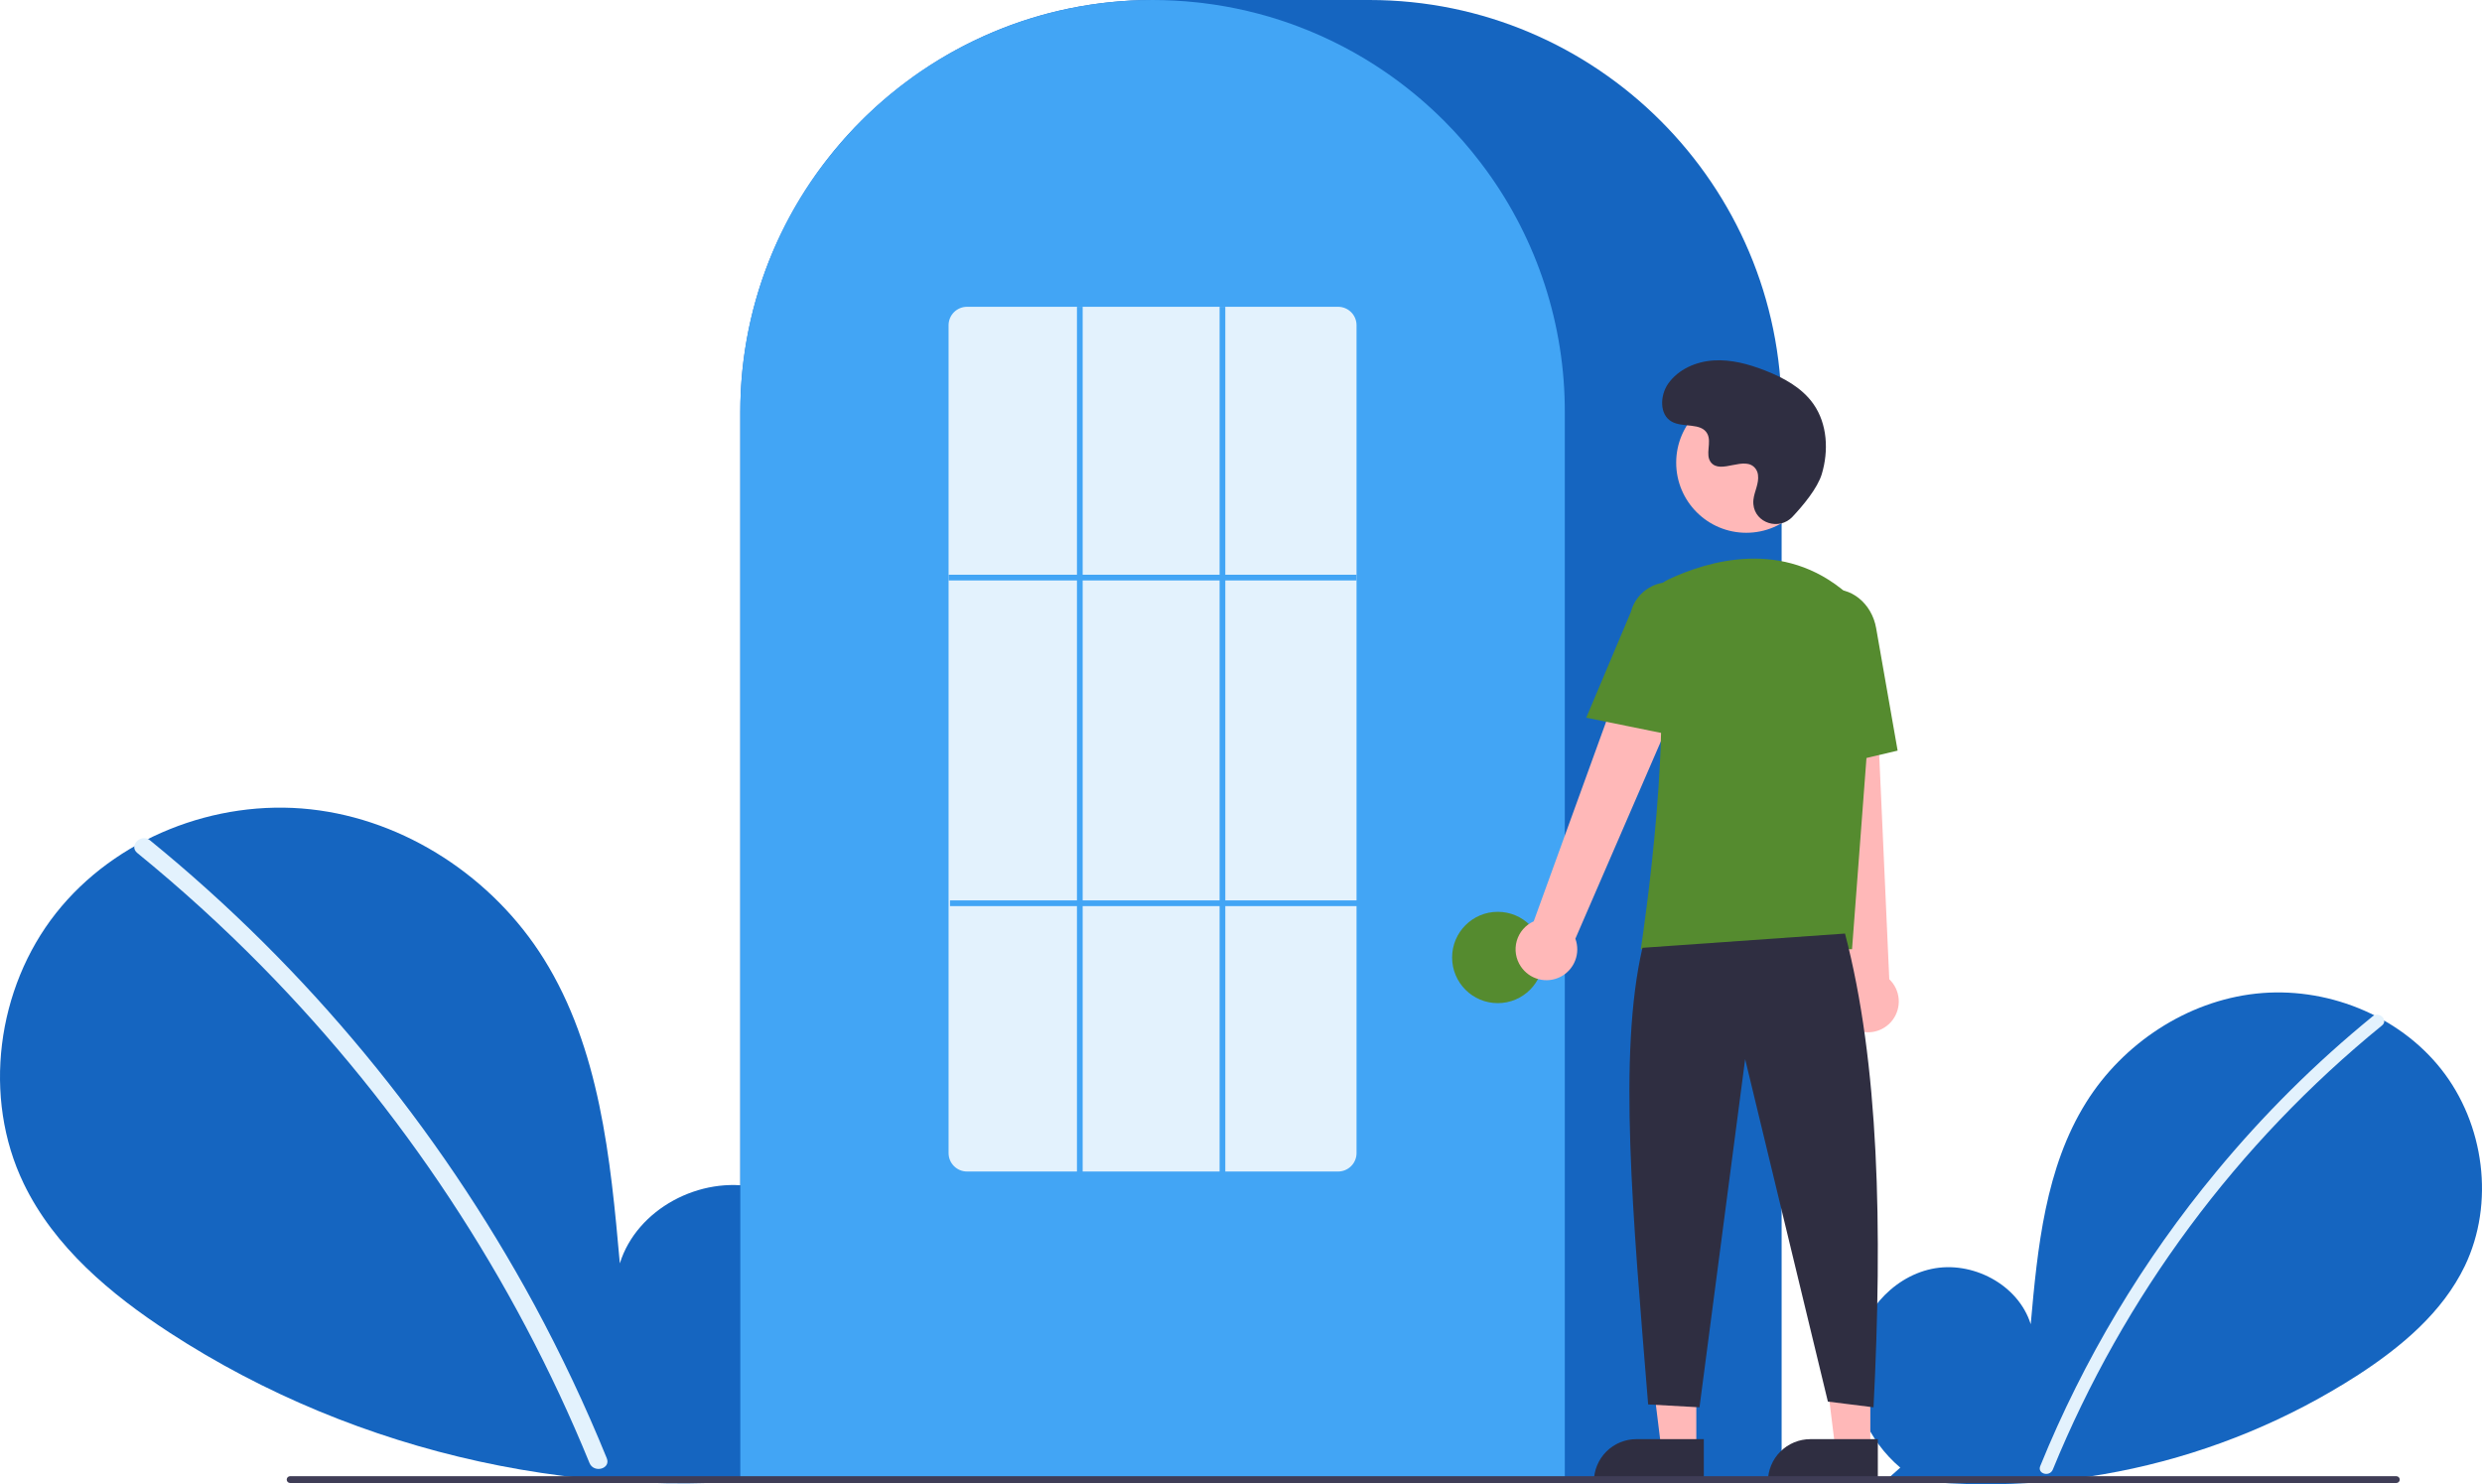 <svg width="545" height="326" viewBox="0 0 545 326" fill="none" xmlns="http://www.w3.org/2000/svg">
<g clip-path="url(#clip0_136_54)">
<path d="M417.265 322.313C410.287 316.415 406.049 307.096 407.161 298.024C408.272 288.953 415.156 280.613 424.086 278.687C433.016 276.76 443.195 282.093 445.907 290.82C447.4 273.994 449.12 256.463 458.061 242.134C466.157 229.159 480.18 219.876 495.377 218.215C510.575 216.554 526.575 222.827 536.053 234.828C545.531 246.829 547.852 264.276 541.214 278.055C536.324 288.205 527.315 295.759 517.875 301.904C487.373 321.595 450.789 329.602 414.855 324.453L417.265 322.313Z" fill="#1565C0"/>
<path d="M521.025 223.175C508.485 233.394 496.982 244.823 486.68 257.297C470.558 276.752 457.512 298.564 447.996 321.974C447.3 323.682 450.071 324.425 450.76 322.737C466.329 284.69 491.184 251.156 523.052 225.202C524.483 224.037 522.444 222.018 521.025 223.175Z" fill="#E3F2FD"/>
<path d="M175.444 320.711C185.028 312.608 190.849 299.809 189.322 287.35C187.796 274.89 178.341 263.435 166.076 260.789C153.811 258.143 139.829 265.468 136.104 277.455C134.054 254.344 131.692 230.265 119.411 210.584C108.291 192.764 89.031 180.012 68.157 177.731C47.283 175.45 25.306 184.066 12.288 200.549C-0.73 217.033 -3.917 240.997 5.2 259.921C11.917 273.862 24.291 284.238 37.256 292.678C78.62 319.607 129.931 330.838 178.754 323.649" fill="#1565C0"/>
<path d="M32.93 184.543C50.153 198.579 65.954 214.277 80.103 231.41C94.254 248.525 106.713 266.974 117.304 286.496C123.224 297.447 128.543 308.713 133.235 320.245C134.192 322.59 130.385 323.611 129.439 321.292C121.127 300.962 110.844 281.497 98.738 263.174C86.69 244.918 72.9 227.875 57.563 212.283C48.888 203.468 39.735 195.138 30.146 187.329C28.18 185.727 30.98 182.955 32.93 184.543L32.93 184.543Z" fill="#E3F2FD"/>
<path d="M391.21 325.286H162.56V90.566C162.56 40.628 203.167 0 253.08 0H300.69C350.603 0 391.21 40.628 391.21 90.566V325.286Z" fill="#1565C0"/>
<path d="M343.601 325.286H162.56V90.566C162.51 71.431 168.567 52.779 179.847 37.327C180.263 36.76 180.678 36.2 181.106 35.646C186.562 28.486 193.055 22.181 200.371 16.937C200.784 16.637 201.199 16.341 201.62 16.045C207.742 11.807 214.364 8.342 221.336 5.73C221.75 5.573 222.171 5.415 222.593 5.264C228.898 3.013 235.434 1.471 242.08 0.667C242.492 0.61 242.915 0.566 243.338 0.522C249.815 -0.171 256.347 -0.171 262.824 0.522C263.246 0.566 263.669 0.61 264.086 0.667C270.73 1.472 277.265 3.014 283.568 5.264C283.99 5.415 284.411 5.573 284.826 5.73C291.712 8.309 298.256 11.723 304.313 15.893C304.733 16.182 305.155 16.478 305.57 16.774C309.67 19.702 313.522 22.965 317.086 26.529C319.943 29.387 322.606 32.434 325.057 35.648C325.483 36.2 325.898 36.76 326.313 37.326C337.594 52.779 343.651 71.431 343.601 90.566V325.286Z" fill="#42A5F5"/>
<path d="M328.879 220.305C334.415 220.305 338.902 215.815 338.902 210.277C338.902 204.738 334.415 200.249 328.879 200.249C323.344 200.249 318.856 204.738 318.856 210.277C318.856 215.815 323.344 220.305 328.879 220.305Z" fill="#558B2F"/>
<path d="M372.479 318.256H364.799L361.145 288.618L372.48 288.619L372.479 318.256Z" fill="#FFB8B8"/>
<path d="M359.313 316.06H374.124V325.391H349.987C349.987 324.166 350.228 322.952 350.697 321.82C351.166 320.688 351.852 319.66 352.718 318.793C353.584 317.927 354.612 317.24 355.744 316.771C356.875 316.302 358.088 316.06 359.313 316.06Z" fill="#2F2E41"/>
<path d="M410.691 318.256H403.011L399.357 288.618L410.693 288.619L410.691 318.256Z" fill="#FFB8B8"/>
<path d="M397.525 316.06H412.337V325.391H388.2C388.2 324.166 388.441 322.952 388.909 321.82C389.378 320.688 390.065 319.66 390.931 318.793C391.797 317.927 392.825 317.24 393.956 316.771C395.088 316.302 396.301 316.06 397.525 316.06Z" fill="#2F2E41"/>
<path d="M333.952 212.263C333.399 211.449 333.032 210.523 332.876 209.551C332.72 208.579 332.778 207.585 333.048 206.638C333.317 205.692 333.791 204.816 334.435 204.072C335.08 203.328 335.879 202.735 336.778 202.333L362.885 130.34L375.731 137.354L345.922 206.154C346.496 207.709 346.479 209.42 345.876 210.963C345.273 212.507 344.125 213.775 342.649 214.528C341.174 215.281 339.474 215.467 337.871 215.049C336.268 214.632 334.873 213.64 333.952 212.263Z" fill="#FFB8B8"/>
<path d="M406.768 225.791C405.915 225.301 405.179 224.631 404.613 223.826C404.046 223.021 403.663 222.101 403.49 221.132C403.318 220.163 403.359 219.168 403.613 218.217C403.866 217.266 404.324 216.382 404.956 215.627L396.868 139.47L411.488 140.139L414.849 215.049C416.046 216.195 416.781 217.74 416.915 219.392C417.05 221.043 416.574 222.687 415.577 224.011C414.581 225.335 413.135 226.248 411.511 226.576C409.887 226.904 408.2 226.625 406.768 225.791Z" fill="#FFB8B8"/>
<path d="M383.446 117.005C391.943 117.005 398.832 110.113 398.832 101.611C398.832 93.11 391.943 86.218 383.446 86.218C374.948 86.218 368.06 93.11 368.06 101.611C368.06 110.113 374.948 117.005 383.446 117.005Z" fill="#FFB8B8"/>
<path d="M406.67 208.471H360.284L360.34 208.11C360.423 207.57 368.607 153.933 362.571 136.386C361.966 134.662 362.019 132.774 362.721 131.087C363.423 129.399 364.724 128.031 366.373 127.246H366.374C375.001 123.181 391.561 118.176 405.538 130.323C407.595 132.14 409.201 134.41 410.23 136.955C411.258 139.5 411.681 142.25 411.464 144.986L406.67 208.471Z" fill="#558B2F"/>
<path d="M369.193 161.86L348.31 157.621L358.099 134.413C358.685 132.165 360.138 130.241 362.139 129.064C364.141 127.886 366.527 127.551 368.775 128.132C371.023 128.712 372.95 130.161 374.131 132.161C375.313 134.161 375.654 136.548 375.079 138.798L369.193 161.86Z" fill="#558B2F"/>
<path d="M395.94 169.731L394.684 140.937C393.732 135.524 396.829 130.407 401.592 129.571C406.356 128.737 411.009 132.491 411.965 137.944L416.684 164.849L395.94 169.731Z" fill="#558B2F"/>
<path d="M405.127 205.024C412.59 233.464 413.405 269.623 411.391 309.065L401.368 307.812L383.201 232.601L373.178 309.065L361.903 308.438C358.534 267.054 355.254 231.526 360.65 208.157L405.127 205.024Z" fill="#2F2E41"/>
<path d="M393.583 113.508C390.713 116.567 385.383 114.925 385.009 110.746C384.979 110.421 384.981 110.095 385.015 109.771C385.208 107.92 386.277 106.239 386.021 104.284C385.963 103.798 385.782 103.334 385.495 102.938C383.207 99.873 377.838 104.308 375.679 101.534C374.356 99.833 375.912 97.155 374.896 95.254C373.555 92.744 369.585 93.982 367.094 92.608C364.324 91.079 364.49 86.826 366.313 84.239C368.538 81.084 372.437 79.401 376.288 79.158C380.139 78.916 383.964 79.957 387.559 81.359C391.644 82.952 395.695 85.153 398.209 88.747C401.266 93.118 401.561 98.993 400.032 104.104C399.102 107.212 395.927 111.01 393.583 113.508Z" fill="#2F2E41"/>
<path d="M526.195 325.69H63.701C63.503 325.689 63.314 325.61 63.175 325.47C63.035 325.33 62.957 325.141 62.957 324.943C62.957 324.746 63.035 324.556 63.175 324.416C63.314 324.277 63.503 324.198 63.701 324.197H526.195C526.393 324.198 526.582 324.277 526.721 324.416C526.861 324.556 526.939 324.746 526.939 324.943C526.939 325.141 526.861 325.33 526.721 325.47C526.582 325.61 526.393 325.689 526.195 325.69Z" fill="#3F3D56"/>
<path d="M293.799 257.283H212.362C211.29 257.289 210.259 256.869 209.495 256.115C208.732 255.362 208.299 254.336 208.29 253.263V71.397C208.299 70.324 208.732 69.298 209.495 68.544C210.259 67.791 211.29 67.371 212.362 67.376H293.799C294.871 67.371 295.902 67.791 296.666 68.544C297.429 69.298 297.862 70.324 297.871 71.397V253.263C297.862 254.336 297.429 255.362 296.666 256.115C295.902 256.869 294.871 257.289 293.799 257.283Z" fill="#E3F2FD"/>
<path d="M297.871 126.222H208.29V127.476H297.871V126.222Z" fill="#42A5F5"/>
<path d="M298.184 197.742H208.603V198.995H298.184V197.742Z" fill="#42A5F5"/>
<path d="M237.733 67.376H236.48V257.91H237.733V67.376Z" fill="#42A5F5"/>
<path d="M269.055 67.376H267.802V257.91H269.055V67.376Z" fill="#42A5F5"/>
</g>
<defs>
<clipPath id="clip0_136_54">
<rect width="545" height="326" fill="white"/>
</clipPath>
</defs>
</svg>

